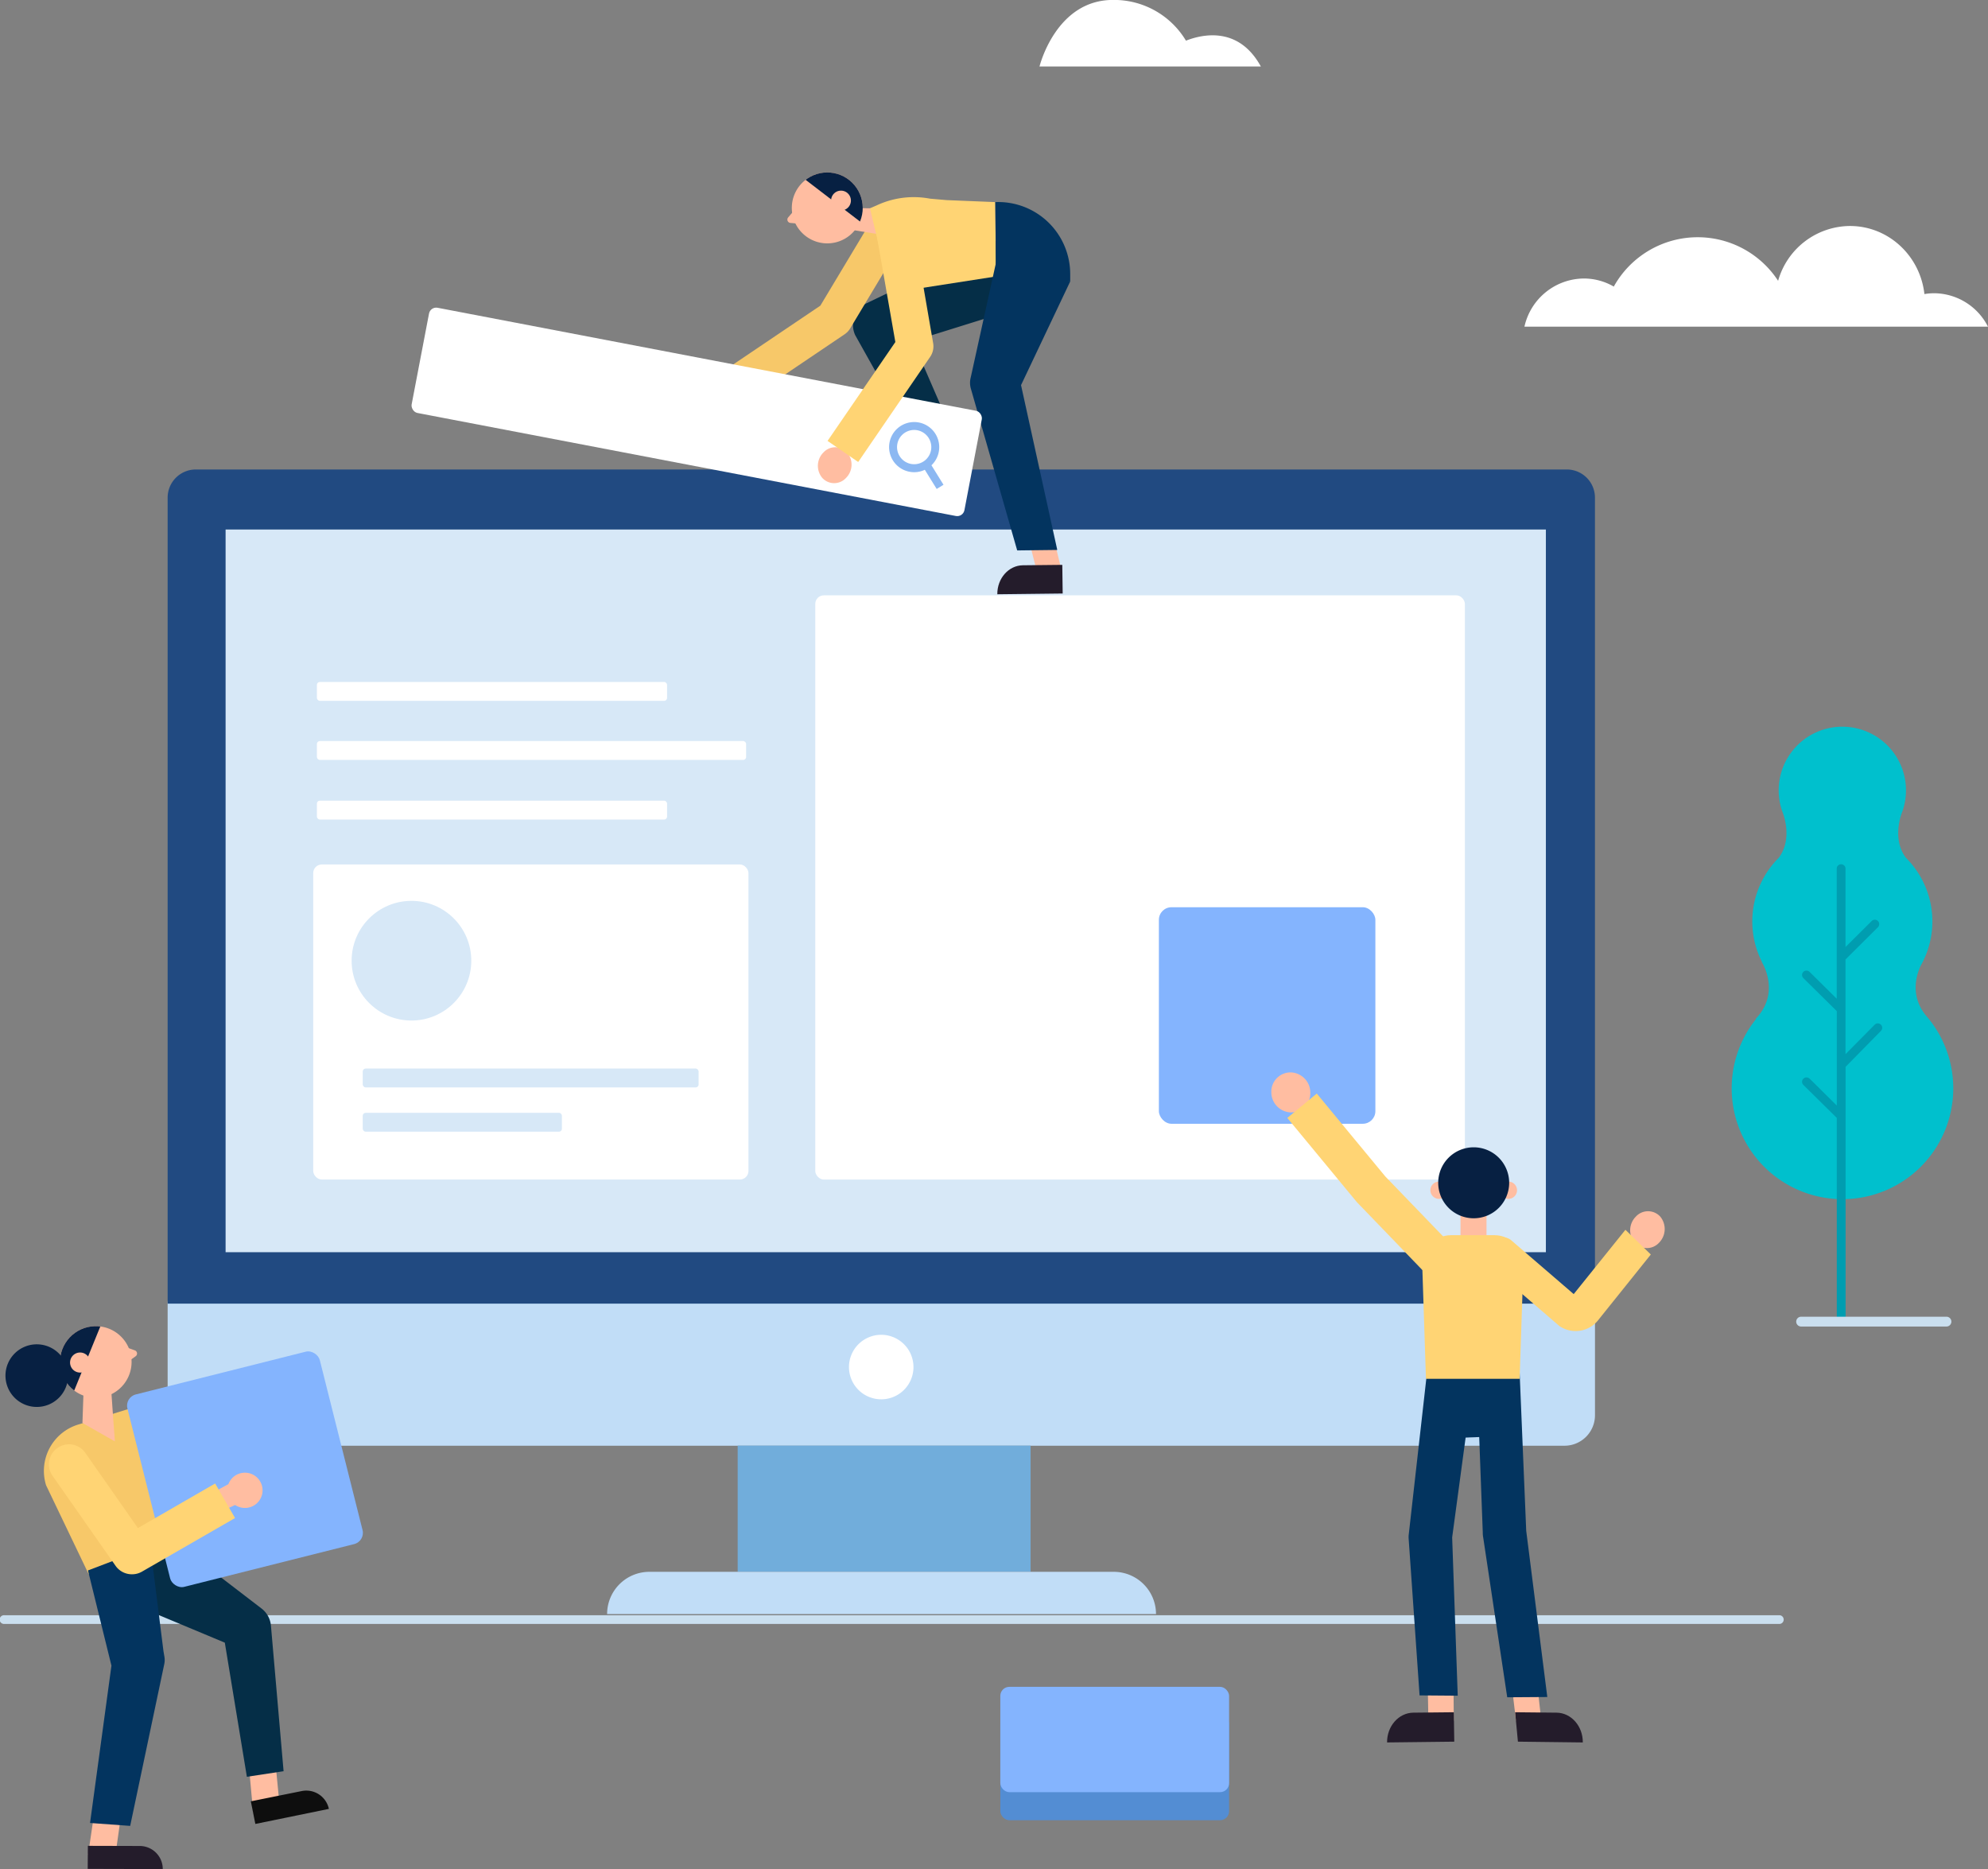 <svg id="Layer_1" data-name="Layer 1" xmlns="http://www.w3.org/2000/svg" xmlns:xlink="http://www.w3.org/1999/xlink" viewBox="0 0 713.78 670.98"><rect x="0" y="0" width="713.78" height="670.98" fill="#808080" stroke="none"/><defs><style>.cls-1{fill:#ffbda1;}.cls-2{fill:#c1ddf7;}.cls-3{fill:#71addb;}.cls-4{fill:#214a81;}.cls-5{fill:#d7e8f7;}.cls-6{fill:#fff;}.cls-7{fill:#00c0cd;}.cls-8{fill:#009db0;}.cls-9{fill:#cadfef;}.cls-10{fill:#84b4fe;}.cls-11{fill:#538dd3;}.cls-12{fill:#ffd474;}.cls-13{fill:#241c2b;}.cls-14{fill:#03345f;}.cls-15{fill:#072042;}.cls-16{fill:#ffb398;}.cls-17{fill:#0e0e0e;}.cls-18{fill:#052e47;}.cls-19{fill:#faaaab;}.cls-20{fill:#f7c869;}.cls-21{clip-path:url(#clip-path);}.cls-22{fill:#8cb8f2;}.cls-23{clip-path:url(#clip-path-2);}</style><clipPath id="clip-path" transform="translate(-603.02 -205.02)"><path class="cls-1" d="M890.26,287.8a12.73,12.73,0,1,0,1.65-17.93A12.73,12.73,0,0,0,890.26,287.8Z"/></clipPath><clipPath id="clip-path-2" transform="translate(-603.02 -205.02)"><path class="cls-1" d="M650.09,696.05a12.85,12.85,0,1,1-10.57-14.77A12.84,12.84,0,0,1,650.09,696.05Z"/></clipPath></defs><title>vector1</title><path class="cls-2" d="M60.19,467.19H572.67a0,0,0,0,1,0,0V508A10.94,10.94,0,0,1,561.72,519H71.13A10.94,10.94,0,0,1,60.19,508V467.19A0,0,0,0,1,60.19,467.19Z"/><rect class="cls-3" x="264.86" y="518.96" width="105.17" height="45.31"/><path class="cls-4" d="M70.3,168.54H562.55a10.11,10.11,0,0,1,10.11,10.11V468a0,0,0,0,1,0,0H60.19a0,0,0,0,1,0,0V178.66A10.11,10.11,0,0,1,70.3,168.54Z"/><rect class="cls-5" x="81" y="190.09" width="474.04" height="259.44"/><path class="cls-6" d="M931,695.78a11.58,11.58,0,1,1-11.58-11.58A11.59,11.59,0,0,1,931,695.78Z" transform="translate(-603.02 -205.02)"/><rect class="cls-6" x="292.72" y="213.72" width="233.24" height="209.73" rx="3.07" ry="3.07"/><rect class="cls-6" x="112.46" y="310.34" width="156.27" height="113.1" rx="3.07" ry="3.07"/><path class="cls-7" d="M1233.44,570.79h-.07c7.68-8,4.07-16.87,2.68-19.57h0c-.27-.52-.46-.83-.46-.83h.07a32.23,32.23,0,0,1,6-37.42c5.37-7.12,1.31-16.57,1.31-16.57h0a22.85,22.85,0,1,1,43.06,0h0s-4.06,9.45,1.31,16.57a32.22,32.22,0,0,1,6,37.42h0l-.1.17c-.18.35-.36.71-.56,1.06-1.44,3-4.2,10.88,2.12,18.3l.58.69.17.19h0a39.78,39.78,0,1,1-62,0Z" transform="translate(-603.02 -205.02)"/><path class="cls-8" d="M1252.77,592.26l9.74,9.64V568l-12-11.84a1.58,1.58,0,1,1,2.23-2.25l9.74,9.64V516.86a1.58,1.58,0,0,1,3.16,0V545l9.48-9.42a1.58,1.58,0,0,1,2.22,2.24l-11.7,11.64v34l10.47-10.58a1.58,1.58,0,0,1,2.25,2.22L1265.67,588v90.25a1.58,1.58,0,0,1-3.16,0V606.34l-12-11.84a1.58,1.58,0,1,1,2.23-2.24Z" transform="translate(-603.02 -205.02)"/><path class="cls-9" d="M1301.89,681.23H1249.7a1.76,1.76,0,0,1,0-3.52h52.19a1.76,1.76,0,0,1,0,3.52Z" transform="translate(-603.02 -205.02)"/><rect class="cls-5" x="130.24" y="383.6" width="120.59" height="6.77" rx="1.04" ry="1.04"/><rect class="cls-5" x="130.24" y="399.49" width="71.51" height="6.77" rx="1.04" ry="1.04"/><circle class="cls-5" cx="147.73" cy="344.88" r="21.48"/><path class="cls-9" d="M1242,788H604.59a1.57,1.57,0,1,1,0-3.13H1242a1.57,1.57,0,0,1,0,3.13Z" transform="translate(-603.02 -205.02)"/><rect class="cls-10" x="416.09" y="325.69" width="77.73" height="77.73" rx="4.52" ry="4.52"/><rect class="cls-11" x="359.16" y="615.63" width="82.14" height="37.81" rx="3.24" ry="3.24"/><rect class="cls-10" x="359.16" y="605.56" width="82.14" height="37.81" rx="3.24" ry="3.24"/><path class="cls-1" d="M1066.48,590a7.26,7.26,0,0,1,7,7.29,6.91,6.91,0,0,1-7,7.07,7.25,7.25,0,0,1-7-7.29A6.91,6.91,0,0,1,1066.48,590Z" transform="translate(-603.02 -205.02)"/><path class="cls-1" d="M1199.13,641.78a5.94,5.94,0,0,0-8.78,0,6.93,6.93,0,0,0-.41,9.35,5.93,5.93,0,0,0,8.77,0A7,7,0,0,0,1199.13,641.78Z" transform="translate(-603.02 -205.02)"/><path class="cls-12" d="M1168.05,669.59l-22.64-19.5a5.18,5.18,0,0,0-7.74,2.41,7.45,7.45,0,0,0,2.61,9.06l22.64,19.5a10.33,10.33,0,0,0,13.82-2l19-23.69-9.12-8.87Z" transform="translate(-603.02 -205.02)"/><polygon class="cls-1" points="512.86 618.03 521.98 617.69 521.84 601.65 512.57 602.06 512.86 618.03"/><path class="cls-13" d="M1101.06,830.54l24.11-.28L1125,819.7l-14.54.15c-5.25.06-9.47,4.84-9.42,10.69Z" transform="translate(-603.02 -205.02)"/><polygon class="cls-1" points="553.42 618.03 544.3 617.69 542.39 601.65 551.66 602.06 553.42 618.03"/><path class="cls-13" d="M1171.27,830.54l-23.25-.28-1-10.56,14.88.15c5.25.06,9.47,4.84,9.42,10.69Z" transform="translate(-603.02 -205.02)"/><polygon class="cls-14" points="512.26 493.41 528.1 492.82 529.74 492.76 545.58 492.17 545.77 515.34 513.46 516.54 512.26 493.41"/><path class="cls-14" d="M1144.18,814.33l14.39-.1L1151,754.57l-2.39-57.38-15.28,2.5,2.07,55.42a9.07,9.07,0,0,0,.16,1.88Z" transform="translate(-603.02 -205.02)"/><path class="cls-14" d="M1112.71,813.65l13.7.11-2-56.82,7.66-56.79-16.77-1.72L1108.81,756a8.88,8.88,0,0,0,0,1.71Z" transform="translate(-603.02 -205.02)"/><rect class="cls-1" x="524.39" y="434.81" width="9.33" height="12.52"/><path class="cls-1" d="M1122.79,632.3a3.1,3.1,0,1,1-3.1-3.1A3.1,3.1,0,0,1,1122.79,632.3Z" transform="translate(-603.02 -205.02)"/><path class="cls-1" d="M1147.7,632.3a3.1,3.1,0,1,1-3.1-3.1A3.1,3.1,0,0,1,1147.7,632.3Z" transform="translate(-603.02 -205.02)"/><path class="cls-15" d="M1144.88,629.63a12.74,12.74,0,1,1-12.74-12.74A12.75,12.75,0,0,1,1144.88,629.63Z" transform="translate(-603.02 -205.02)"/><path class="cls-12" d="M1148.63,700H1115l-1.29-39.56c0-6.64,4.12-12,10.34-12h15.55c6.22,0,10.35,5.37,10.35,12Z" transform="translate(-603.02 -205.02)"/><path class="cls-12" d="M1115.62,662.93l-25.26-26.19a4.4,4.4,0,0,1-.35-.39l-24.79-30,10.58-8.75,24.62,29.77,25.08,26Z" transform="translate(-603.02 -205.02)"/><polygon class="cls-1" points="372.51 206.04 381.39 205.71 377.56 190.09 368.54 190.49 372.51 206.04"/><path class="cls-13" d="M961.1,418.35l23.47-.27-.14-10.28-14.15.15c-5.12.05-9.23,4.71-9.18,10.4Z" transform="translate(-603.02 -205.02)"/><polygon class="cls-16" points="331.01 159.34 339.89 159.01 334.94 145.55 325.91 145.95 331.01 159.34"/><path class="cls-17" d="M920.26,373.81l23.47-.27-.14-10.29-14.15.15c-5.12.06-9.23,4.72-9.18,10.41Z" transform="translate(-603.02 -205.02)"/><path class="cls-18" d="M981,311.81,921.8,330.28l5-11.94,17,39.22-15.17.9-18.55-33.11a8.7,8.7,0,0,1,4.11-11.49l.93-.44L971,286.53Z" transform="translate(-603.02 -205.02)"/><path class="cls-19" d="M869.41,340a5.78,5.78,0,0,0-8.55,0,6.76,6.76,0,0,0-.4,9.11,5.79,5.79,0,0,0,8.55,0A6.75,6.75,0,0,0,869.41,340Z" transform="translate(-603.02 -205.02)"/><path class="cls-20" d="M873.29,347.29l-7.5-11.1,31.77-21.44,21-35,11.48,6.89-21.77,36.28a6.69,6.69,0,0,1-2,2.11Z" transform="translate(-603.02 -205.02)"/><polygon class="cls-1" points="307.6 74.71 314.87 74.81 317.24 84.37 303.53 82.15 307.6 74.71"/><path class="cls-1" d="M886,283.08l2.08-2.43,3.21,2.73L889,285.25l-2.24-.21A1.2,1.2,0,0,1,886,283.08Z" transform="translate(-603.02 -205.02)"/><path class="cls-1" d="M890.26,287.8a12.73,12.73,0,1,0,1.65-17.93A12.73,12.73,0,0,0,890.26,287.8Z" transform="translate(-603.02 -205.02)"/><g class="cls-21"><polygon class="cls-15" points="286.04 62.09 312.84 82.64 308.49 60.77 286.04 62.09"/></g><path class="cls-1" d="M902.23,279.29a3.56,3.56,0,1,0,.46-5A3.57,3.57,0,0,0,902.23,279.29Z" transform="translate(-603.02 -205.02)"/><path class="cls-12" d="M960.37,277.57l.26,26.69-38,5.92-7.26-30.38,3.1-1.36a31.39,31.39,0,0,1,18.47-2.1l6,.52Z" transform="translate(-603.02 -205.02)"/><path class="cls-14" d="M960.63,304.26l26.64,1.8v-2.59a25.85,25.85,0,0,0-26.9-25.9h0Z" transform="translate(-603.02 -205.02)"/><path class="cls-14" d="M987.27,306.06l-18.55,39.11.2-5.06,13.71,62.34-14.39.17-16.65-58.13a7.47,7.47,0,0,1-.12-3.6l.33-1.47,9-40.89Z" transform="translate(-603.02 -205.02)"/><rect class="cls-6" x="752.1" y="333.72" width="202.07" height="38.45" rx="2.62" ry="2.62" transform="translate(-521.47 -359.1) rotate(10.83)"/><path class="cls-22" d="M941.78,379.05l-4.33-7a9,9,0,1,0-7.9,2.32,8.86,8.86,0,0,0,5.52-.7l4.26,6.88Zm-4.49-12.37a6.15,6.15,0,1,1-4.89-7.2A6.17,6.17,0,0,1,937.29,366.68Z" transform="translate(-603.02 -205.02)"/><path class="cls-1" d="M907.19,367.47a5.77,5.77,0,0,0-8.54,0,6.76,6.76,0,0,0-.4,9.11,5.77,5.77,0,0,0,8.54,0A6.75,6.75,0,0,0,907.19,367.47Z" transform="translate(-603.02 -205.02)"/><path class="cls-12" d="M911.15,370.87l-11-7.57,24.34-35.49L918,290.66l13.2-2.27,6.86,39.83a6.65,6.65,0,0,1-1.08,4.92Z" transform="translate(-603.02 -205.02)"/><path class="cls-2" d="M1018.05,784.46H821a15.17,15.17,0,0,1,15.17-15.17h166.74a15.17,15.17,0,0,1,15.17,15.17Z" transform="translate(-603.02 -205.02)"/><path class="cls-1" d="M693.88,855.7c0-.74-1.72-19-1.72-19l9.47-1.9,1.84,19Z" transform="translate(-603.02 -205.02)"/><path class="cls-17" d="M721.11,854.39,694.7,859.8l-1.62-8.12L711.31,848a8.29,8.29,0,0,1,9.8,6.44Z" transform="translate(-603.02 -205.02)"/><path class="cls-18" d="M658.61,753.07l37.15,28.5,1.18.9a8.73,8.73,0,0,1,3.36,6.16l4.54,52.24-13.18,2-8.83-53.68,4.54,7.05-44-18.39Z" transform="translate(-603.02 -205.02)"/><path class="cls-20" d="M634.86,770.14l32-11.4a5.07,5.07,0,0,0,3.34-6.34l-13.59-43.88-25.58,7.92a17.4,17.4,0,0,0-11.47,21.77Z" transform="translate(-603.02 -205.02)"/><rect class="cls-10" x="655.34" y="696.9" width="71.23" height="71.23" rx="4.15" ry="4.15" transform="translate(-760.82 -14.37) rotate(-14.12)"/><path class="cls-1" d="M634.62,870.87c.17-.72,2.77-18.72,2.77-18.72l9.63.7-2.65,18.74Z" transform="translate(-603.02 -205.02)"/><path class="cls-13" d="M661.51,876l-27-.07.06-8.27,18.61.05a8.27,8.27,0,0,1,8.28,8.29Z" transform="translate(-603.02 -205.02)"/><path class="cls-14" d="M657,760.27l4.72,37.55.33,1.92a7.1,7.1,0,0,1-.07,2.76l-12.22,58-14.41-1.05,8-58.82.26,4.68-9-36.52Z" transform="translate(-603.02 -205.02)"/><path class="cls-1" d="M697.12,741.49a6.33,6.33,0,1,1-4.71-7.62A6.34,6.34,0,0,1,697.12,741.49Z" transform="translate(-603.02 -205.02)"/><polygon class="cls-1" points="84.18 531.6 71.48 538.54 75.48 544.4 90.37 537.51 84.18 531.6"/><path class="cls-1" d="M651.4,689.77l-3-1.06-1.4,4,2.91.49,1.84-1.32A1.21,1.21,0,0,0,651.4,689.77Z" transform="translate(-603.02 -205.02)"/><path class="cls-1" d="M650.09,696.05a12.85,12.85,0,1,1-10.57-14.77A12.84,12.84,0,0,1,650.09,696.05Z" transform="translate(-603.02 -205.02)"/><g class="cls-23"><polygon class="cls-15" points="37.56 472.41 24.7 503.95 17.34 482.69 37.56 472.41"/></g><path class="cls-1" d="M635.33,694.74a3.6,3.6,0,1,1-3-4.14A3.61,3.61,0,0,1,635.33,694.74Z" transform="translate(-603.02 -205.02)"/><path class="cls-15" d="M626.54,703.32a11.24,11.24,0,1,1-5.86-14.78A11.23,11.23,0,0,1,626.54,703.32Z" transform="translate(-603.02 -205.02)"/><path class="cls-1" d="M643,704.69c0,.74,1.27,17.78,1.27,17.78l-11.65-6.62L633,705Z" transform="translate(-603.02 -205.02)"/><path class="cls-12" d="M650.64,770.17a7.15,7.15,0,0,1-6.1-3l-22.65-32.34a7.14,7.14,0,0,1,1.76-10h0a7.14,7.14,0,0,1,10,1.75l18.89,27,27.73-16,7.14,12.4L654,769.22A7.08,7.08,0,0,1,650.64,770.17Z" transform="translate(-603.02 -205.02)"/><rect class="cls-6" x="113.78" y="244.82" width="125.73" height="6.77" rx="1.04" ry="1.04"/><rect class="cls-6" x="113.78" y="287.43" width="125.73" height="6.77" rx="1.04" ry="1.04"/><rect class="cls-6" x="113.78" y="266.03" width="154.11" height="6.77" rx="1.04" ry="1.04"/><path class="cls-6" d="M1055.71,228.89H976.25S982.07,205,1002.62,205a30.08,30.08,0,0,1,26.21,14.62c6-2.35,18.94-5.2,26.88,9.25" transform="translate(-603.02 -205.02)"/><path class="cls-6" d="M1171.7,305a21.34,21.34,0,0,1,10.74,2.9,34.47,34.47,0,0,1,59-2.07,27,27,0,0,1,25.79-19.68c13.83,0,25.21,10.69,26.74,24.44a21.3,21.3,0,0,1,3.41-.3,21.85,21.85,0,0,1,19.41,12H1150.36A22.05,22.05,0,0,1,1171.7,305Z" transform="translate(-603.02 -205.02)"/></svg>